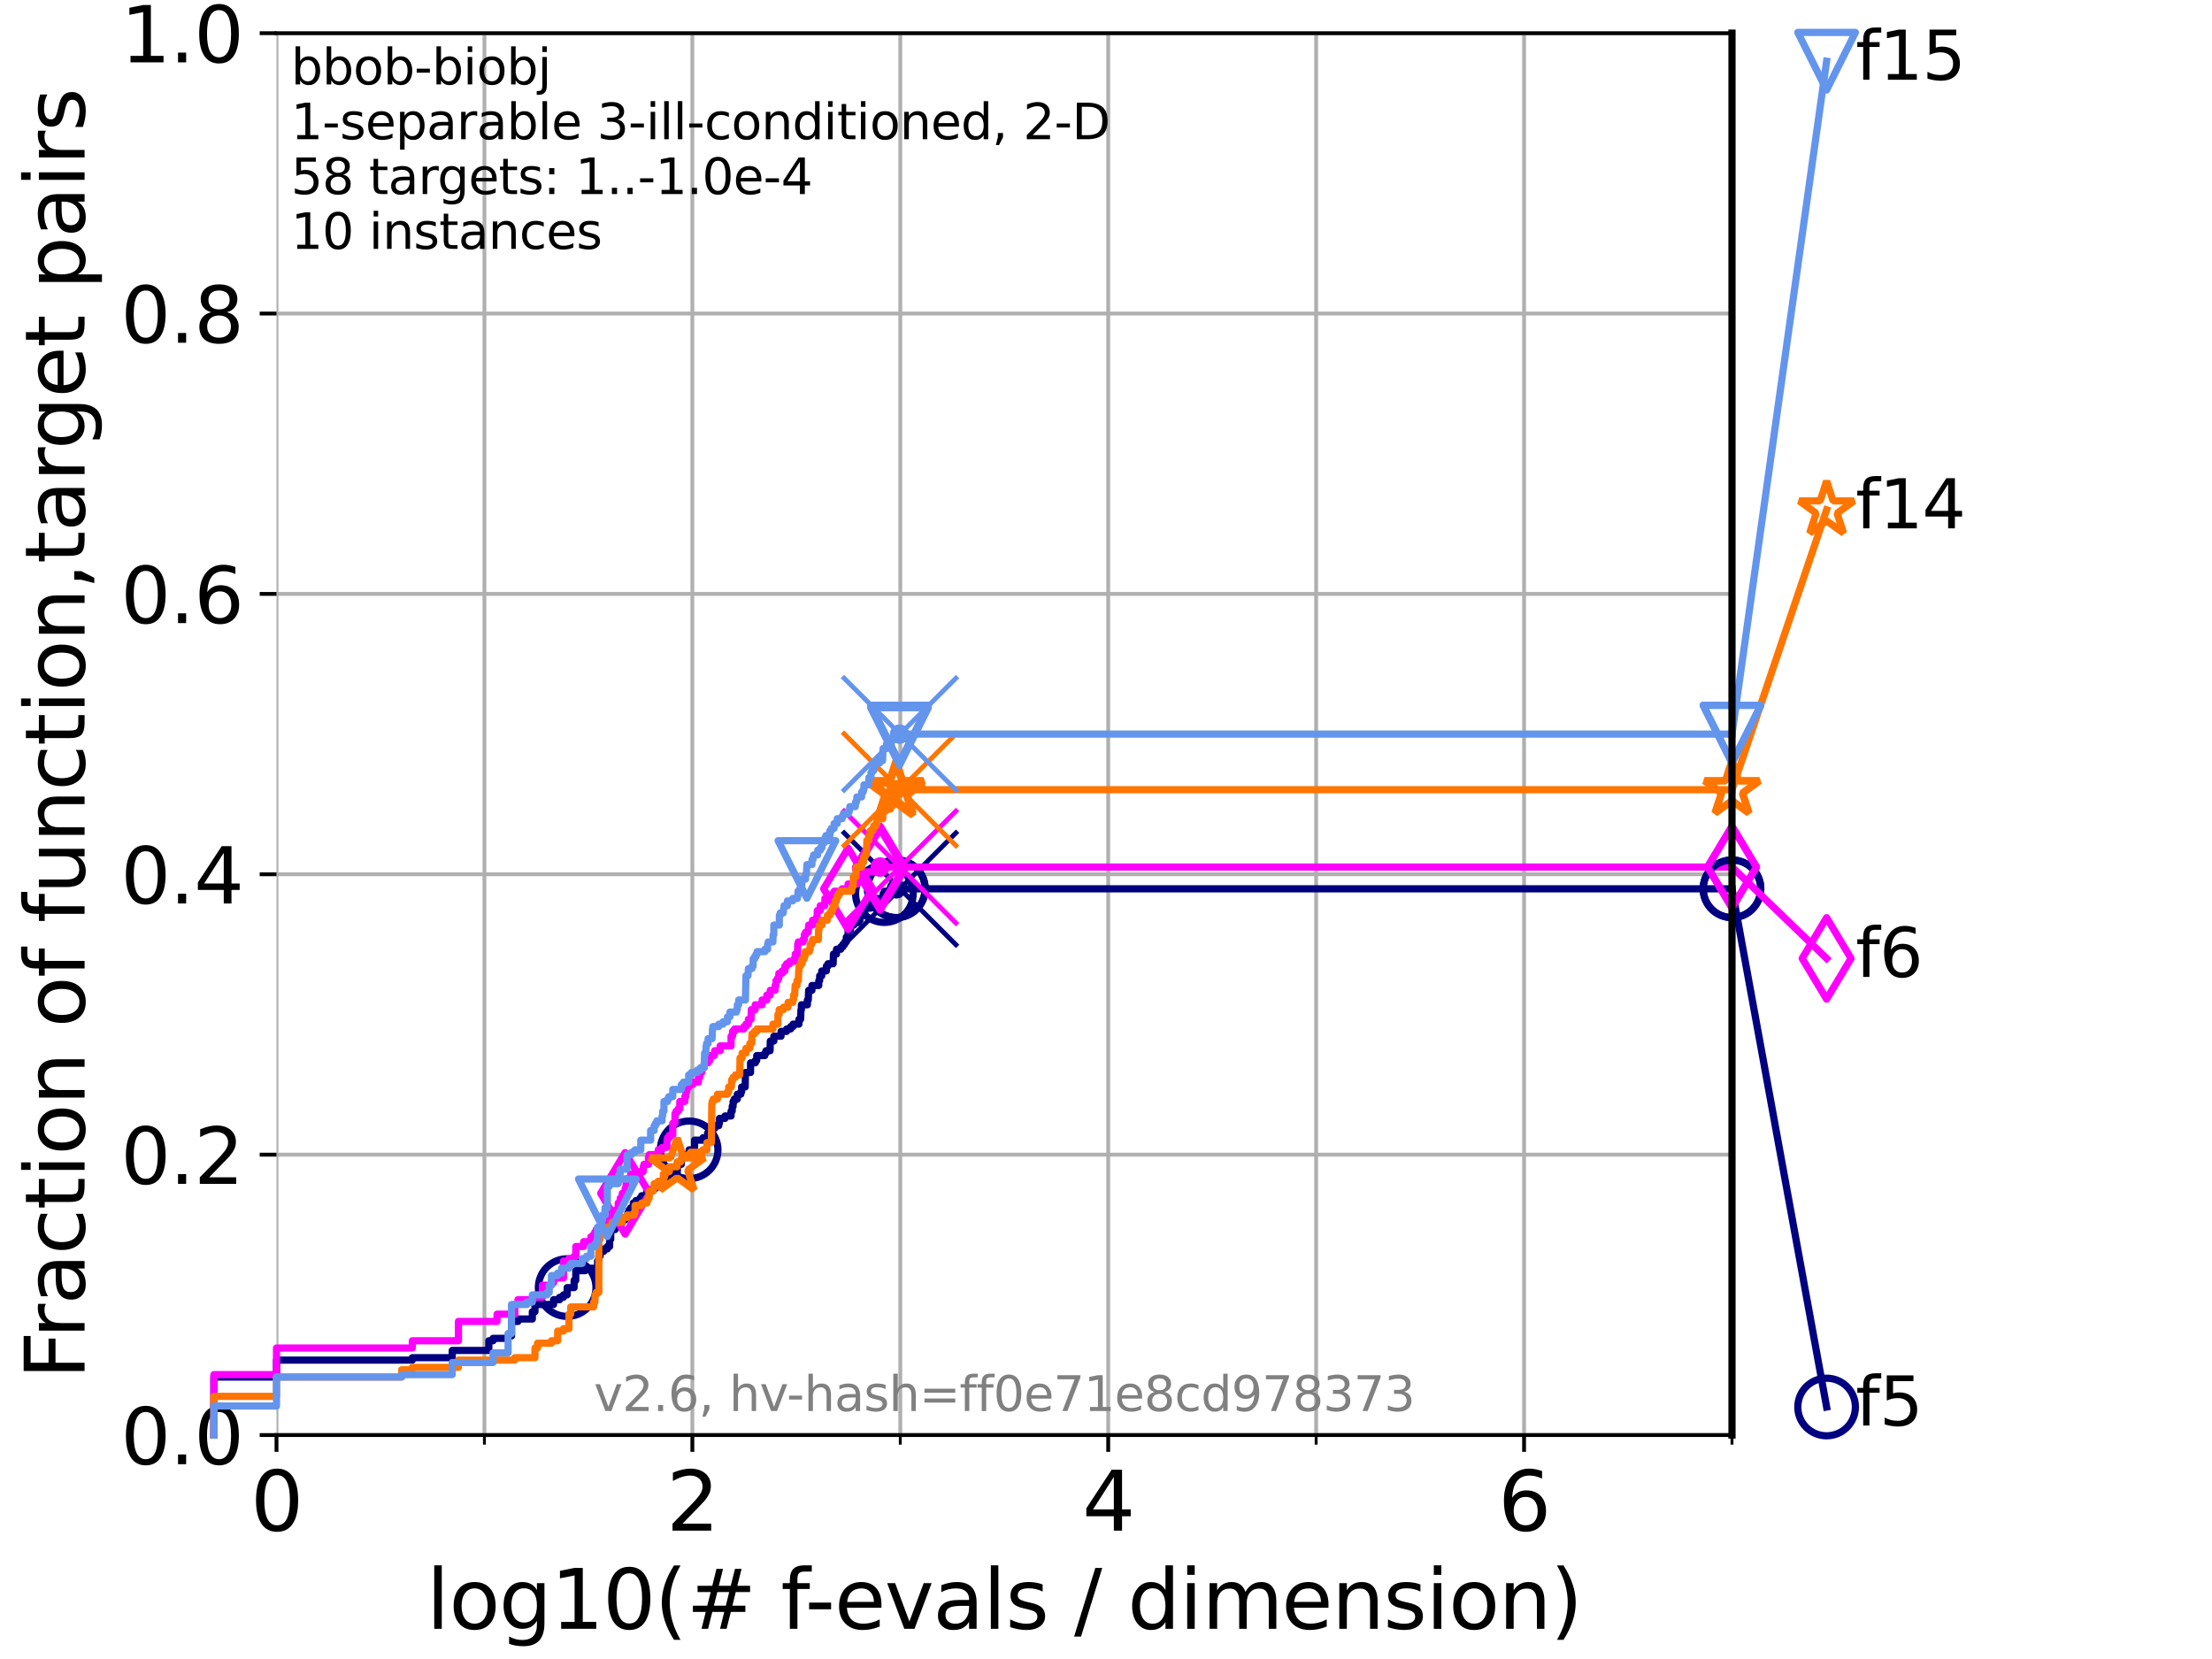 <?xml version="1.0" encoding="utf-8" standalone="no"?>
<!DOCTYPE svg PUBLIC "-//W3C//DTD SVG 1.1//EN"
  "http://www.w3.org/Graphics/SVG/1.1/DTD/svg11.dtd">
<svg xmlns:xlink="http://www.w3.org/1999/xlink" width="460.8pt" height="345.6pt" viewBox="0 0 460.8 345.6" xmlns="http://www.w3.org/2000/svg" version="1.1">
 <defs>
  <style type="text/css">*{stroke-linejoin: round; stroke-linecap: butt}</style>
 </defs>
 <g id="figure_1">
  <g id="patch_1">
   <path d="M 0 345.6 
L 460.8 345.6 
L 460.8 0 
L 0 0 
z
" style="fill: #ffffff"/>
  </g>
  <g id="axes_1">
   <g id="patch_2">
    <path d="M 57.6 298.944 
L 360.806 298.944 
L 360.806 6.912 
L 57.6 6.912 
z
" style="fill: #ffffff"/>
   </g>
   <g id="matplotlib.axis_1">
    <g id="xtick_1">
     <g id="line2d_1">
      <path d="M 57.6 298.944 
L 57.6 6.912 
" clip-path="url(#p033e3485ec)" style="fill: none; stroke: #b0b0b0; stroke-width: 0.8; stroke-linecap: square"/>
     </g>
     <g id="line2d_2">
      <defs>
       <path id="m8cc3cbbb04" d="M 0 0 
L 0 3.5 
" style="stroke: #000000; stroke-width: 0.8"/>
      </defs>
      <g>
       <use xlink:href="#m8cc3cbbb04" x="57.6" y="298.944" style="stroke: #000000; stroke-width: 0.8"/>
      </g>
     </g>
     <g id="text_1">
      <!-- 0 -->
      <g transform="translate(52.192 318.861) scale(0.17 -0.17)">
       <defs>
        <path id="DejaVuSans-30" d="M 2034 4250 
Q 1547 4250 1301 3770 
Q 1056 3291 1056 2328 
Q 1056 1369 1301 889 
Q 1547 409 2034 409 
Q 2525 409 2770 889 
Q 3016 1369 3016 2328 
Q 3016 3291 2770 3770 
Q 2525 4250 2034 4250 
z
M 2034 4750 
Q 2819 4750 3233 4129 
Q 3647 3509 3647 2328 
Q 3647 1150 3233 529 
Q 2819 -91 2034 -91 
Q 1250 -91 836 529 
Q 422 1150 422 2328 
Q 422 3509 836 4129 
Q 1250 4750 2034 4750 
z
" transform="scale(0.016)"/>
       </defs>
       <use xlink:href="#DejaVuSans-30"/>
      </g>
     </g>
    </g>
    <g id="xtick_2">
     <g id="line2d_3">
      <path d="M 144.23 298.944 
L 144.23 6.912 
" clip-path="url(#p033e3485ec)" style="fill: none; stroke: #b0b0b0; stroke-width: 0.8; stroke-linecap: square"/>
     </g>
     <g id="line2d_4">
      <g>
       <use xlink:href="#m8cc3cbbb04" x="144.23" y="298.944" style="stroke: #000000; stroke-width: 0.8"/>
      </g>
     </g>
     <g id="text_2">
      <!-- 2 -->
      <g transform="translate(138.822 318.861) scale(0.17 -0.17)">
       <defs>
        <path id="DejaVuSans-32" d="M 1228 531 
L 3431 531 
L 3431 0 
L 469 0 
L 469 531 
Q 828 903 1448 1529 
Q 2069 2156 2228 2338 
Q 2531 2678 2651 2914 
Q 2772 3150 2772 3378 
Q 2772 3750 2511 3984 
Q 2250 4219 1831 4219 
Q 1534 4219 1204 4116 
Q 875 4013 500 3803 
L 500 4441 
Q 881 4594 1212 4672 
Q 1544 4750 1819 4750 
Q 2544 4750 2975 4387 
Q 3406 4025 3406 3419 
Q 3406 3131 3298 2873 
Q 3191 2616 2906 2266 
Q 2828 2175 2409 1742 
Q 1991 1309 1228 531 
z
" transform="scale(0.016)"/>
       </defs>
       <use xlink:href="#DejaVuSans-32"/>
      </g>
     </g>
    </g>
    <g id="xtick_3">
     <g id="line2d_5">
      <path d="M 230.861 298.944 
L 230.861 6.912 
" clip-path="url(#p033e3485ec)" style="fill: none; stroke: #b0b0b0; stroke-width: 0.8; stroke-linecap: square"/>
     </g>
     <g id="line2d_6">
      <g>
       <use xlink:href="#m8cc3cbbb04" x="230.861" y="298.944" style="stroke: #000000; stroke-width: 0.8"/>
      </g>
     </g>
     <g id="text_3">
      <!-- 4 -->
      <g transform="translate(225.453 318.861) scale(0.17 -0.17)">
       <defs>
        <path id="DejaVuSans-34" d="M 2419 4116 
L 825 1625 
L 2419 1625 
L 2419 4116 
z
M 2253 4666 
L 3047 4666 
L 3047 1625 
L 3713 1625 
L 3713 1100 
L 3047 1100 
L 3047 0 
L 2419 0 
L 2419 1100 
L 313 1100 
L 313 1709 
L 2253 4666 
z
" transform="scale(0.016)"/>
       </defs>
       <use xlink:href="#DejaVuSans-34"/>
      </g>
     </g>
    </g>
    <g id="xtick_4">
     <g id="line2d_7">
      <path d="M 317.491 298.944 
L 317.491 6.912 
" clip-path="url(#p033e3485ec)" style="fill: none; stroke: #b0b0b0; stroke-width: 0.8; stroke-linecap: square"/>
     </g>
     <g id="line2d_8">
      <g>
       <use xlink:href="#m8cc3cbbb04" x="317.491" y="298.944" style="stroke: #000000; stroke-width: 0.8"/>
      </g>
     </g>
     <g id="text_4">
      <!-- 6 -->
      <g transform="translate(312.083 318.861) scale(0.17 -0.17)">
       <defs>
        <path id="DejaVuSans-36" d="M 2113 2584 
Q 1688 2584 1439 2293 
Q 1191 2003 1191 1497 
Q 1191 994 1439 701 
Q 1688 409 2113 409 
Q 2538 409 2786 701 
Q 3034 994 3034 1497 
Q 3034 2003 2786 2293 
Q 2538 2584 2113 2584 
z
M 3366 4563 
L 3366 3988 
Q 3128 4100 2886 4159 
Q 2644 4219 2406 4219 
Q 1781 4219 1451 3797 
Q 1122 3375 1075 2522 
Q 1259 2794 1537 2939 
Q 1816 3084 2150 3084 
Q 2853 3084 3261 2657 
Q 3669 2231 3669 1497 
Q 3669 778 3244 343 
Q 2819 -91 2113 -91 
Q 1303 -91 875 529 
Q 447 1150 447 2328 
Q 447 3434 972 4092 
Q 1497 4750 2381 4750 
Q 2619 4750 2861 4703 
Q 3103 4656 3366 4563 
z
" transform="scale(0.016)"/>
       </defs>
       <use xlink:href="#DejaVuSans-36"/>
      </g>
     </g>
    </g>
    <g id="xtick_5">
     <g id="line2d_9">
      <path d="M 100.915 298.944 
L 100.915 6.912 
" clip-path="url(#p033e3485ec)" style="fill: none; stroke: #b0b0b0; stroke-width: 0.8; stroke-linecap: square"/>
     </g>
     <g id="line2d_10">
      <defs>
       <path id="m1bd5083c4d" d="M 0 0 
L 0 2 
" style="stroke: #000000; stroke-width: 0.6"/>
      </defs>
      <g>
       <use xlink:href="#m1bd5083c4d" x="100.915" y="298.944" style="stroke: #000000; stroke-width: 0.6"/>
      </g>
     </g>
    </g>
    <g id="xtick_6">
     <g id="line2d_11">
      <path d="M 187.546 298.944 
L 187.546 6.912 
" clip-path="url(#p033e3485ec)" style="fill: none; stroke: #b0b0b0; stroke-width: 0.8; stroke-linecap: square"/>
     </g>
     <g id="line2d_12">
      <g>
       <use xlink:href="#m1bd5083c4d" x="187.546" y="298.944" style="stroke: #000000; stroke-width: 0.6"/>
      </g>
     </g>
    </g>
    <g id="xtick_7">
     <g id="line2d_13">
      <path d="M 274.176 298.944 
L 274.176 6.912 
" clip-path="url(#p033e3485ec)" style="fill: none; stroke: #b0b0b0; stroke-width: 0.8; stroke-linecap: square"/>
     </g>
     <g id="line2d_14">
      <g>
       <use xlink:href="#m1bd5083c4d" x="274.176" y="298.944" style="stroke: #000000; stroke-width: 0.6"/>
      </g>
     </g>
    </g>
    <g id="xtick_8">
     <g id="line2d_15">
      <path d="M 360.806 298.944 
L 360.806 6.912 
" clip-path="url(#p033e3485ec)" style="fill: none; stroke: #b0b0b0; stroke-width: 0.8; stroke-linecap: square"/>
     </g>
     <g id="line2d_16">
      <g>
       <use xlink:href="#m1bd5083c4d" x="360.806" y="298.944" style="stroke: #000000; stroke-width: 0.6"/>
      </g>
     </g>
    </g>
    <g id="text_5">
     <!-- log10(# f-evals / dimension) -->
     <g transform="translate(88.823 339.314) scale(0.17 -0.17)">
      <defs>
       <path id="DejaVuSans-6c" d="M 603 4863 
L 1178 4863 
L 1178 0 
L 603 0 
L 603 4863 
z
" transform="scale(0.016)"/>
       <path id="DejaVuSans-6f" d="M 1959 3097 
Q 1497 3097 1228 2736 
Q 959 2375 959 1747 
Q 959 1119 1226 758 
Q 1494 397 1959 397 
Q 2419 397 2687 759 
Q 2956 1122 2956 1747 
Q 2956 2369 2687 2733 
Q 2419 3097 1959 3097 
z
M 1959 3584 
Q 2709 3584 3137 3096 
Q 3566 2609 3566 1747 
Q 3566 888 3137 398 
Q 2709 -91 1959 -91 
Q 1206 -91 779 398 
Q 353 888 353 1747 
Q 353 2609 779 3096 
Q 1206 3584 1959 3584 
z
" transform="scale(0.016)"/>
       <path id="DejaVuSans-67" d="M 2906 1791 
Q 2906 2416 2648 2759 
Q 2391 3103 1925 3103 
Q 1463 3103 1205 2759 
Q 947 2416 947 1791 
Q 947 1169 1205 825 
Q 1463 481 1925 481 
Q 2391 481 2648 825 
Q 2906 1169 2906 1791 
z
M 3481 434 
Q 3481 -459 3084 -895 
Q 2688 -1331 1869 -1331 
Q 1566 -1331 1297 -1286 
Q 1028 -1241 775 -1147 
L 775 -588 
Q 1028 -725 1275 -790 
Q 1522 -856 1778 -856 
Q 2344 -856 2625 -561 
Q 2906 -266 2906 331 
L 2906 616 
Q 2728 306 2450 153 
Q 2172 0 1784 0 
Q 1141 0 747 490 
Q 353 981 353 1791 
Q 353 2603 747 3093 
Q 1141 3584 1784 3584 
Q 2172 3584 2450 3431 
Q 2728 3278 2906 2969 
L 2906 3500 
L 3481 3500 
L 3481 434 
z
" transform="scale(0.016)"/>
       <path id="DejaVuSans-31" d="M 794 531 
L 1825 531 
L 1825 4091 
L 703 3866 
L 703 4441 
L 1819 4666 
L 2450 4666 
L 2450 531 
L 3481 531 
L 3481 0 
L 794 0 
L 794 531 
z
" transform="scale(0.016)"/>
       <path id="DejaVuSans-28" d="M 1984 4856 
Q 1566 4138 1362 3434 
Q 1159 2731 1159 2009 
Q 1159 1288 1364 580 
Q 1569 -128 1984 -844 
L 1484 -844 
Q 1016 -109 783 600 
Q 550 1309 550 2009 
Q 550 2706 781 3412 
Q 1013 4119 1484 4856 
L 1984 4856 
z
" transform="scale(0.016)"/>
       <path id="DejaVuSans-23" d="M 3272 2816 
L 2363 2816 
L 2100 1772 
L 3016 1772 
L 3272 2816 
z
M 2803 4594 
L 2478 3297 
L 3391 3297 
L 3719 4594 
L 4219 4594 
L 3897 3297 
L 4872 3297 
L 4872 2816 
L 3775 2816 
L 3519 1772 
L 4513 1772 
L 4513 1294 
L 3397 1294 
L 3072 0 
L 2572 0 
L 2894 1294 
L 1978 1294 
L 1656 0 
L 1153 0 
L 1478 1294 
L 494 1294 
L 494 1772 
L 1594 1772 
L 1856 2816 
L 850 2816 
L 850 3297 
L 1978 3297 
L 2297 4594 
L 2803 4594 
z
" transform="scale(0.016)"/>
       <path id="DejaVuSans-20" transform="scale(0.016)"/>
       <path id="DejaVuSans-66" d="M 2375 4863 
L 2375 4384 
L 1825 4384 
Q 1516 4384 1395 4259 
Q 1275 4134 1275 3809 
L 1275 3500 
L 2222 3500 
L 2222 3053 
L 1275 3053 
L 1275 0 
L 697 0 
L 697 3053 
L 147 3053 
L 147 3500 
L 697 3500 
L 697 3744 
Q 697 4328 969 4595 
Q 1241 4863 1831 4863 
L 2375 4863 
z
" transform="scale(0.016)"/>
       <path id="DejaVuSans-2d" d="M 313 2009 
L 1997 2009 
L 1997 1497 
L 313 1497 
L 313 2009 
z
" transform="scale(0.016)"/>
       <path id="DejaVuSans-65" d="M 3597 1894 
L 3597 1613 
L 953 1613 
Q 991 1019 1311 708 
Q 1631 397 2203 397 
Q 2534 397 2845 478 
Q 3156 559 3463 722 
L 3463 178 
Q 3153 47 2828 -22 
Q 2503 -91 2169 -91 
Q 1331 -91 842 396 
Q 353 884 353 1716 
Q 353 2575 817 3079 
Q 1281 3584 2069 3584 
Q 2775 3584 3186 3129 
Q 3597 2675 3597 1894 
z
M 3022 2063 
Q 3016 2534 2758 2815 
Q 2500 3097 2075 3097 
Q 1594 3097 1305 2825 
Q 1016 2553 972 2059 
L 3022 2063 
z
" transform="scale(0.016)"/>
       <path id="DejaVuSans-76" d="M 191 3500 
L 800 3500 
L 1894 563 
L 2988 3500 
L 3597 3500 
L 2284 0 
L 1503 0 
L 191 3500 
z
" transform="scale(0.016)"/>
       <path id="DejaVuSans-61" d="M 2194 1759 
Q 1497 1759 1228 1600 
Q 959 1441 959 1056 
Q 959 750 1161 570 
Q 1363 391 1709 391 
Q 2188 391 2477 730 
Q 2766 1069 2766 1631 
L 2766 1759 
L 2194 1759 
z
M 3341 1997 
L 3341 0 
L 2766 0 
L 2766 531 
Q 2569 213 2275 61 
Q 1981 -91 1556 -91 
Q 1019 -91 701 211 
Q 384 513 384 1019 
Q 384 1609 779 1909 
Q 1175 2209 1959 2209 
L 2766 2209 
L 2766 2266 
Q 2766 2663 2505 2880 
Q 2244 3097 1772 3097 
Q 1472 3097 1187 3025 
Q 903 2953 641 2809 
L 641 3341 
Q 956 3463 1253 3523 
Q 1550 3584 1831 3584 
Q 2591 3584 2966 3190 
Q 3341 2797 3341 1997 
z
" transform="scale(0.016)"/>
       <path id="DejaVuSans-73" d="M 2834 3397 
L 2834 2853 
Q 2591 2978 2328 3040 
Q 2066 3103 1784 3103 
Q 1356 3103 1142 2972 
Q 928 2841 928 2578 
Q 928 2378 1081 2264 
Q 1234 2150 1697 2047 
L 1894 2003 
Q 2506 1872 2764 1633 
Q 3022 1394 3022 966 
Q 3022 478 2636 193 
Q 2250 -91 1575 -91 
Q 1294 -91 989 -36 
Q 684 19 347 128 
L 347 722 
Q 666 556 975 473 
Q 1284 391 1588 391 
Q 1994 391 2212 530 
Q 2431 669 2431 922 
Q 2431 1156 2273 1281 
Q 2116 1406 1581 1522 
L 1381 1569 
Q 847 1681 609 1914 
Q 372 2147 372 2553 
Q 372 3047 722 3315 
Q 1072 3584 1716 3584 
Q 2034 3584 2315 3537 
Q 2597 3491 2834 3397 
z
" transform="scale(0.016)"/>
       <path id="DejaVuSans-2f" d="M 1625 4666 
L 2156 4666 
L 531 -594 
L 0 -594 
L 1625 4666 
z
" transform="scale(0.016)"/>
       <path id="DejaVuSans-64" d="M 2906 2969 
L 2906 4863 
L 3481 4863 
L 3481 0 
L 2906 0 
L 2906 525 
Q 2725 213 2448 61 
Q 2172 -91 1784 -91 
Q 1150 -91 751 415 
Q 353 922 353 1747 
Q 353 2572 751 3078 
Q 1150 3584 1784 3584 
Q 2172 3584 2448 3432 
Q 2725 3281 2906 2969 
z
M 947 1747 
Q 947 1113 1208 752 
Q 1469 391 1925 391 
Q 2381 391 2643 752 
Q 2906 1113 2906 1747 
Q 2906 2381 2643 2742 
Q 2381 3103 1925 3103 
Q 1469 3103 1208 2742 
Q 947 2381 947 1747 
z
" transform="scale(0.016)"/>
       <path id="DejaVuSans-69" d="M 603 3500 
L 1178 3500 
L 1178 0 
L 603 0 
L 603 3500 
z
M 603 4863 
L 1178 4863 
L 1178 4134 
L 603 4134 
L 603 4863 
z
" transform="scale(0.016)"/>
       <path id="DejaVuSans-6d" d="M 3328 2828 
Q 3544 3216 3844 3400 
Q 4144 3584 4550 3584 
Q 5097 3584 5394 3201 
Q 5691 2819 5691 2113 
L 5691 0 
L 5113 0 
L 5113 2094 
Q 5113 2597 4934 2840 
Q 4756 3084 4391 3084 
Q 3944 3084 3684 2787 
Q 3425 2491 3425 1978 
L 3425 0 
L 2847 0 
L 2847 2094 
Q 2847 2600 2669 2842 
Q 2491 3084 2119 3084 
Q 1678 3084 1418 2786 
Q 1159 2488 1159 1978 
L 1159 0 
L 581 0 
L 581 3500 
L 1159 3500 
L 1159 2956 
Q 1356 3278 1631 3431 
Q 1906 3584 2284 3584 
Q 2666 3584 2933 3390 
Q 3200 3197 3328 2828 
z
" transform="scale(0.016)"/>
       <path id="DejaVuSans-6e" d="M 3513 2113 
L 3513 0 
L 2938 0 
L 2938 2094 
Q 2938 2591 2744 2837 
Q 2550 3084 2163 3084 
Q 1697 3084 1428 2787 
Q 1159 2491 1159 1978 
L 1159 0 
L 581 0 
L 581 3500 
L 1159 3500 
L 1159 2956 
Q 1366 3272 1645 3428 
Q 1925 3584 2291 3584 
Q 2894 3584 3203 3211 
Q 3513 2838 3513 2113 
z
" transform="scale(0.016)"/>
       <path id="DejaVuSans-29" d="M 513 4856 
L 1013 4856 
Q 1481 4119 1714 3412 
Q 1947 2706 1947 2009 
Q 1947 1309 1714 600 
Q 1481 -109 1013 -844 
L 513 -844 
Q 928 -128 1133 580 
Q 1338 1288 1338 2009 
Q 1338 2731 1133 3434 
Q 928 4138 513 4856 
z
" transform="scale(0.016)"/>
      </defs>
      <use xlink:href="#DejaVuSans-6c"/>
      <use xlink:href="#DejaVuSans-6f" x="27.783"/>
      <use xlink:href="#DejaVuSans-67" x="88.965"/>
      <use xlink:href="#DejaVuSans-31" x="152.441"/>
      <use xlink:href="#DejaVuSans-30" x="216.064"/>
      <use xlink:href="#DejaVuSans-28" x="279.688"/>
      <use xlink:href="#DejaVuSans-23" x="318.701"/>
      <use xlink:href="#DejaVuSans-20" x="402.49"/>
      <use xlink:href="#DejaVuSans-66" x="434.277"/>
      <use xlink:href="#DejaVuSans-2d" x="463.982"/>
      <use xlink:href="#DejaVuSans-65" x="500.066"/>
      <use xlink:href="#DejaVuSans-76" x="561.59"/>
      <use xlink:href="#DejaVuSans-61" x="620.77"/>
      <use xlink:href="#DejaVuSans-6c" x="682.049"/>
      <use xlink:href="#DejaVuSans-73" x="709.832"/>
      <use xlink:href="#DejaVuSans-20" x="761.932"/>
      <use xlink:href="#DejaVuSans-2f" x="793.719"/>
      <use xlink:href="#DejaVuSans-20" x="827.41"/>
      <use xlink:href="#DejaVuSans-64" x="859.197"/>
      <use xlink:href="#DejaVuSans-69" x="922.674"/>
      <use xlink:href="#DejaVuSans-6d" x="950.457"/>
      <use xlink:href="#DejaVuSans-65" x="1047.869"/>
      <use xlink:href="#DejaVuSans-6e" x="1109.393"/>
      <use xlink:href="#DejaVuSans-73" x="1172.771"/>
      <use xlink:href="#DejaVuSans-69" x="1224.871"/>
      <use xlink:href="#DejaVuSans-6f" x="1252.654"/>
      <use xlink:href="#DejaVuSans-6e" x="1313.836"/>
      <use xlink:href="#DejaVuSans-29" x="1377.215"/>
     </g>
    </g>
   </g>
   <g id="matplotlib.axis_2">
    <g id="ytick_1">
     <g id="line2d_17">
      <path d="M 57.6 298.944 
L 360.806 298.944 
" clip-path="url(#p033e3485ec)" style="fill: none; stroke: #b0b0b0; stroke-width: 0.8; stroke-linecap: square"/>
     </g>
     <g id="line2d_18">
      <defs>
       <path id="m119e03278f" d="M 0 0 
L -3.5 0 
" style="stroke: #000000; stroke-width: 0.8"/>
      </defs>
      <g>
       <use xlink:href="#m119e03278f" x="57.6" y="298.944" style="stroke: #000000; stroke-width: 0.8"/>
      </g>
     </g>
     <g id="text_6">
      <!-- 0.0 -->
      <g transform="translate(25.155 305.023) scale(0.16 -0.16)">
       <defs>
        <path id="DejaVuSans-2e" d="M 684 794 
L 1344 794 
L 1344 0 
L 684 0 
L 684 794 
z
" transform="scale(0.016)"/>
       </defs>
       <use xlink:href="#DejaVuSans-30"/>
       <use xlink:href="#DejaVuSans-2e" x="63.623"/>
       <use xlink:href="#DejaVuSans-30" x="95.41"/>
      </g>
     </g>
    </g>
    <g id="ytick_2">
     <g id="line2d_19">
      <path d="M 57.6 240.538 
L 360.806 240.538 
" clip-path="url(#p033e3485ec)" style="fill: none; stroke: #b0b0b0; stroke-width: 0.8; stroke-linecap: square"/>
     </g>
     <g id="line2d_20">
      <g>
       <use xlink:href="#m119e03278f" x="57.6" y="240.538" style="stroke: #000000; stroke-width: 0.8"/>
      </g>
     </g>
     <g id="text_7">
      <!-- 0.2 -->
      <g transform="translate(25.155 246.616) scale(0.16 -0.16)">
       <use xlink:href="#DejaVuSans-30"/>
       <use xlink:href="#DejaVuSans-2e" x="63.623"/>
       <use xlink:href="#DejaVuSans-32" x="95.41"/>
      </g>
     </g>
    </g>
    <g id="ytick_3">
     <g id="line2d_21">
      <path d="M 57.6 182.131 
L 360.806 182.131 
" clip-path="url(#p033e3485ec)" style="fill: none; stroke: #b0b0b0; stroke-width: 0.8; stroke-linecap: square"/>
     </g>
     <g id="line2d_22">
      <g>
       <use xlink:href="#m119e03278f" x="57.6" y="182.131" style="stroke: #000000; stroke-width: 0.8"/>
      </g>
     </g>
     <g id="text_8">
      <!-- 0.4 -->
      <g transform="translate(25.155 188.21) scale(0.16 -0.16)">
       <use xlink:href="#DejaVuSans-30"/>
       <use xlink:href="#DejaVuSans-2e" x="63.623"/>
       <use xlink:href="#DejaVuSans-34" x="95.41"/>
      </g>
     </g>
    </g>
    <g id="ytick_4">
     <g id="line2d_23">
      <path d="M 57.6 123.725 
L 360.806 123.725 
" clip-path="url(#p033e3485ec)" style="fill: none; stroke: #b0b0b0; stroke-width: 0.8; stroke-linecap: square"/>
     </g>
     <g id="line2d_24">
      <g>
       <use xlink:href="#m119e03278f" x="57.6" y="123.725" style="stroke: #000000; stroke-width: 0.8"/>
      </g>
     </g>
     <g id="text_9">
      <!-- 0.6 -->
      <g transform="translate(25.155 129.804) scale(0.16 -0.16)">
       <use xlink:href="#DejaVuSans-30"/>
       <use xlink:href="#DejaVuSans-2e" x="63.623"/>
       <use xlink:href="#DejaVuSans-36" x="95.41"/>
      </g>
     </g>
    </g>
    <g id="ytick_5">
     <g id="line2d_25">
      <path d="M 57.6 65.318 
L 360.806 65.318 
" clip-path="url(#p033e3485ec)" style="fill: none; stroke: #b0b0b0; stroke-width: 0.8; stroke-linecap: square"/>
     </g>
     <g id="line2d_26">
      <g>
       <use xlink:href="#m119e03278f" x="57.6" y="65.318" style="stroke: #000000; stroke-width: 0.8"/>
      </g>
     </g>
     <g id="text_10">
      <!-- 0.8 -->
      <g transform="translate(25.155 71.397) scale(0.16 -0.16)">
       <defs>
        <path id="DejaVuSans-38" d="M 2034 2216 
Q 1584 2216 1326 1975 
Q 1069 1734 1069 1313 
Q 1069 891 1326 650 
Q 1584 409 2034 409 
Q 2484 409 2743 651 
Q 3003 894 3003 1313 
Q 3003 1734 2745 1975 
Q 2488 2216 2034 2216 
z
M 1403 2484 
Q 997 2584 770 2862 
Q 544 3141 544 3541 
Q 544 4100 942 4425 
Q 1341 4750 2034 4750 
Q 2731 4750 3128 4425 
Q 3525 4100 3525 3541 
Q 3525 3141 3298 2862 
Q 3072 2584 2669 2484 
Q 3125 2378 3379 2068 
Q 3634 1759 3634 1313 
Q 3634 634 3220 271 
Q 2806 -91 2034 -91 
Q 1263 -91 848 271 
Q 434 634 434 1313 
Q 434 1759 690 2068 
Q 947 2378 1403 2484 
z
M 1172 3481 
Q 1172 3119 1398 2916 
Q 1625 2713 2034 2713 
Q 2441 2713 2670 2916 
Q 2900 3119 2900 3481 
Q 2900 3844 2670 4047 
Q 2441 4250 2034 4250 
Q 1625 4250 1398 4047 
Q 1172 3844 1172 3481 
z
" transform="scale(0.016)"/>
       </defs>
       <use xlink:href="#DejaVuSans-30"/>
       <use xlink:href="#DejaVuSans-2e" x="63.623"/>
       <use xlink:href="#DejaVuSans-38" x="95.41"/>
      </g>
     </g>
    </g>
    <g id="ytick_6">
     <g id="line2d_27">
      <path d="M 57.6 6.912 
L 360.806 6.912 
" clip-path="url(#p033e3485ec)" style="fill: none; stroke: #b0b0b0; stroke-width: 0.8; stroke-linecap: square"/>
     </g>
     <g id="line2d_28">
      <g>
       <use xlink:href="#m119e03278f" x="57.6" y="6.912" style="stroke: #000000; stroke-width: 0.8"/>
      </g>
     </g>
     <g id="text_11">
      <!-- 1.0 -->
      <g transform="translate(25.155 12.991) scale(0.16 -0.16)">
       <use xlink:href="#DejaVuSans-31"/>
       <use xlink:href="#DejaVuSans-2e" x="63.623"/>
       <use xlink:href="#DejaVuSans-30" x="95.41"/>
      </g>
     </g>
    </g>
    <g id="text_12">
     <!-- Fraction of function,target pairs -->
     <g transform="translate(17.62 287.313) rotate(-90) scale(0.17 -0.17)">
      <defs>
       <path id="DejaVuSans-46" d="M 628 4666 
L 3309 4666 
L 3309 4134 
L 1259 4134 
L 1259 2759 
L 3109 2759 
L 3109 2228 
L 1259 2228 
L 1259 0 
L 628 0 
L 628 4666 
z
" transform="scale(0.016)"/>
       <path id="DejaVuSans-72" d="M 2631 2963 
Q 2534 3019 2420 3045 
Q 2306 3072 2169 3072 
Q 1681 3072 1420 2755 
Q 1159 2438 1159 1844 
L 1159 0 
L 581 0 
L 581 3500 
L 1159 3500 
L 1159 2956 
Q 1341 3275 1631 3429 
Q 1922 3584 2338 3584 
Q 2397 3584 2469 3576 
Q 2541 3569 2628 3553 
L 2631 2963 
z
" transform="scale(0.016)"/>
       <path id="DejaVuSans-63" d="M 3122 3366 
L 3122 2828 
Q 2878 2963 2633 3030 
Q 2388 3097 2138 3097 
Q 1578 3097 1268 2742 
Q 959 2388 959 1747 
Q 959 1106 1268 751 
Q 1578 397 2138 397 
Q 2388 397 2633 464 
Q 2878 531 3122 666 
L 3122 134 
Q 2881 22 2623 -34 
Q 2366 -91 2075 -91 
Q 1284 -91 818 406 
Q 353 903 353 1747 
Q 353 2603 823 3093 
Q 1294 3584 2113 3584 
Q 2378 3584 2631 3529 
Q 2884 3475 3122 3366 
z
" transform="scale(0.016)"/>
       <path id="DejaVuSans-74" d="M 1172 4494 
L 1172 3500 
L 2356 3500 
L 2356 3053 
L 1172 3053 
L 1172 1153 
Q 1172 725 1289 603 
Q 1406 481 1766 481 
L 2356 481 
L 2356 0 
L 1766 0 
Q 1100 0 847 248 
Q 594 497 594 1153 
L 594 3053 
L 172 3053 
L 172 3500 
L 594 3500 
L 594 4494 
L 1172 4494 
z
" transform="scale(0.016)"/>
       <path id="DejaVuSans-75" d="M 544 1381 
L 544 3500 
L 1119 3500 
L 1119 1403 
Q 1119 906 1312 657 
Q 1506 409 1894 409 
Q 2359 409 2629 706 
Q 2900 1003 2900 1516 
L 2900 3500 
L 3475 3500 
L 3475 0 
L 2900 0 
L 2900 538 
Q 2691 219 2414 64 
Q 2138 -91 1772 -91 
Q 1169 -91 856 284 
Q 544 659 544 1381 
z
M 1991 3584 
L 1991 3584 
z
" transform="scale(0.016)"/>
       <path id="DejaVuSans-2c" d="M 750 794 
L 1409 794 
L 1409 256 
L 897 -744 
L 494 -744 
L 750 256 
L 750 794 
z
" transform="scale(0.016)"/>
       <path id="DejaVuSans-70" d="M 1159 525 
L 1159 -1331 
L 581 -1331 
L 581 3500 
L 1159 3500 
L 1159 2969 
Q 1341 3281 1617 3432 
Q 1894 3584 2278 3584 
Q 2916 3584 3314 3078 
Q 3713 2572 3713 1747 
Q 3713 922 3314 415 
Q 2916 -91 2278 -91 
Q 1894 -91 1617 61 
Q 1341 213 1159 525 
z
M 3116 1747 
Q 3116 2381 2855 2742 
Q 2594 3103 2138 3103 
Q 1681 3103 1420 2742 
Q 1159 2381 1159 1747 
Q 1159 1113 1420 752 
Q 1681 391 2138 391 
Q 2594 391 2855 752 
Q 3116 1113 3116 1747 
z
" transform="scale(0.016)"/>
      </defs>
      <use xlink:href="#DejaVuSans-46"/>
      <use xlink:href="#DejaVuSans-72" x="50.27"/>
      <use xlink:href="#DejaVuSans-61" x="91.383"/>
      <use xlink:href="#DejaVuSans-63" x="152.662"/>
      <use xlink:href="#DejaVuSans-74" x="207.643"/>
      <use xlink:href="#DejaVuSans-69" x="246.852"/>
      <use xlink:href="#DejaVuSans-6f" x="274.635"/>
      <use xlink:href="#DejaVuSans-6e" x="335.816"/>
      <use xlink:href="#DejaVuSans-20" x="399.195"/>
      <use xlink:href="#DejaVuSans-6f" x="430.982"/>
      <use xlink:href="#DejaVuSans-66" x="492.164"/>
      <use xlink:href="#DejaVuSans-20" x="527.369"/>
      <use xlink:href="#DejaVuSans-66" x="559.156"/>
      <use xlink:href="#DejaVuSans-75" x="594.361"/>
      <use xlink:href="#DejaVuSans-6e" x="657.74"/>
      <use xlink:href="#DejaVuSans-63" x="721.119"/>
      <use xlink:href="#DejaVuSans-74" x="776.1"/>
      <use xlink:href="#DejaVuSans-69" x="815.309"/>
      <use xlink:href="#DejaVuSans-6f" x="843.092"/>
      <use xlink:href="#DejaVuSans-6e" x="904.273"/>
      <use xlink:href="#DejaVuSans-2c" x="967.652"/>
      <use xlink:href="#DejaVuSans-74" x="999.439"/>
      <use xlink:href="#DejaVuSans-61" x="1038.648"/>
      <use xlink:href="#DejaVuSans-72" x="1099.928"/>
      <use xlink:href="#DejaVuSans-67" x="1139.291"/>
      <use xlink:href="#DejaVuSans-65" x="1202.768"/>
      <use xlink:href="#DejaVuSans-74" x="1264.291"/>
      <use xlink:href="#DejaVuSans-20" x="1303.5"/>
      <use xlink:href="#DejaVuSans-70" x="1335.287"/>
      <use xlink:href="#DejaVuSans-61" x="1398.764"/>
      <use xlink:href="#DejaVuSans-69" x="1460.043"/>
      <use xlink:href="#DejaVuSans-72" x="1487.826"/>
      <use xlink:href="#DejaVuSans-73" x="1528.939"/>
     </g>
    </g>
   </g>
   <g id="line2d_29">
    <defs>
     <path id="mc80b3801a2" d="M 0 1.5 
C 0.398 1.5 0.779 1.342 1.061 1.061 
C 1.342 0.779 1.5 0.398 1.5 0 
C 1.5 -0.398 1.342 -0.779 1.061 -1.061 
C 0.779 -1.342 0.398 -1.5 0 -1.5 
C -0.398 -1.5 -0.779 -1.342 -1.061 -1.061 
C -1.342 -0.779 -1.5 -0.398 -1.5 0 
C -1.5 0.398 -1.342 0.779 -1.061 1.061 
C -0.779 1.342 -0.398 1.5 0 1.5 
z
" style="stroke: #000080"/>
    </defs>
    <g>
     <use xlink:href="#mc80b3801a2" x="186.729" y="185.152" style="fill: #000080; stroke: #000080"/>
     <use xlink:href="#mc80b3801a2" x="186.729" y="185.152" style="fill: #000080; stroke: #000080"/>
    </g>
   </g>
   <g id="line2d_30">
    <path d="M 44.561 298.944 
L 44.561 286.86 
L 57.6 286.86 
L 57.6 283.335 
L 85.894 283.335 
L 85.894 282.832 
L 94.206 282.832 
L 94.206 281.321 
L 101.833 281.321 
L 101.833 279.307 
L 102.708 279.307 
L 102.708 278.804 
L 105.851 278.804 
L 105.851 278.3 
L 106.561 278.3 
L 106.561 275.279 
L 107.905 275.279 
L 107.905 274.776 
L 110.897 274.776 
L 110.897 273.265 
L 111.442 273.265 
L 111.442 271.755 
L 115.315 271.755 
L 115.315 270.748 
L 116.584 270.748 
L 116.584 270.244 
L 117.384 270.244 
L 117.384 269.741 
L 118.152 269.741 
L 118.152 268.23 
L 119.6 268.23 
L 119.6 266.72 
L 119.945 266.72 
L 119.945 264.706 
L 121.893 264.706 
L 121.893 264.202 
L 124.482 264.202 
L 124.482 262.692 
L 124.748 262.692 
L 124.748 261.685 
L 125.012 261.685 
L 125.012 260.678 
L 125.779 260.678 
L 125.779 260.174 
L 126.517 260.174 
L 126.517 259.671 
L 126.994 259.671 
L 126.994 258.16 
L 127.227 258.16 
L 127.227 256.146 
L 128.134 256.146 
L 128.134 255.643 
L 128.354 255.643 
L 128.354 255.139 
L 129.417 255.139 
L 129.417 254.636 
L 129.623 254.636 
L 129.623 254.132 
L 130.226 254.132 
L 130.226 253.629 
L 130.618 253.629 
L 130.618 253.125 
L 130.811 253.125 
L 130.811 252.622 
L 131.002 252.622 
L 131.002 252.118 
L 131.378 252.118 
L 131.378 251.615 
L 131.929 251.615 
L 131.929 250.608 
L 132.464 250.608 
L 132.464 250.104 
L 133.323 250.104 
L 133.323 249.601 
L 133.656 249.601 
L 133.656 249.097 
L 134.621 249.097 
L 134.621 248.594 
L 134.777 248.594 
L 134.777 248.09 
L 135.981 248.09 
L 135.981 247.587 
L 136.556 247.587 
L 136.556 247.083 
L 137.521 247.083 
L 137.521 246.58 
L 139.191 246.58 
L 139.191 246.076 
L 139.556 246.076 
L 139.556 244.566 
L 141.062 244.566 
L 141.173 242.552 
L 141.932 242.552 
L 141.932 241.545 
L 142.144 241.545 
L 142.144 241.041 
L 142.353 241.041 
L 142.353 240.538 
L 143.56 240.538 
L 143.56 239.531 
L 144.695 239.531 
L 144.695 237.517 
L 146.446 237.517 
L 146.446 237.013 
L 147.424 237.013 
L 147.424 236.006 
L 147.894 236.006 
L 147.894 234.999 
L 148.948 234.999 
L 148.948 234.496 
L 149.736 234.496 
L 149.736 233.992 
L 149.876 233.992 
L 149.876 232.985 
L 151.024 232.985 
L 151.024 232.482 
L 152.292 232.482 
L 152.292 231.475 
L 152.535 231.475 
L 152.535 230.468 
L 152.716 230.468 
L 152.716 229.461 
L 152.954 229.461 
L 152.954 228.957 
L 153.594 228.957 
L 153.594 227.95 
L 154.323 227.95 
L 154.323 227.447 
L 154.487 227.447 
L 154.487 226.44 
L 155.235 226.44 
L 155.288 223.418 
L 156.354 223.418 
L 156.354 221.404 
L 157.363 221.404 
L 157.363 220.901 
L 157.642 220.901 
L 157.642 219.894 
L 159.317 219.894 
L 159.317 219.39 
L 159.569 219.39 
L 159.569 218.887 
L 160.423 218.887 
L 160.463 216.873 
L 161.202 216.873 
L 161.202 215.866 
L 162.705 215.866 
L 162.705 214.859 
L 163.866 214.859 
L 163.866 214.355 
L 164.708 214.355 
L 164.708 213.852 
L 165.208 213.852 
L 165.208 213.348 
L 166.432 213.348 
L 166.432 212.341 
L 166.775 212.341 
L 166.86 210.327 
L 166.945 210.327 
L 166.945 209.32 
L 168.196 209.32 
L 168.196 208.313 
L 168.379 208.313 
L 168.457 206.299 
L 169.145 206.299 
L 169.145 205.292 
L 170.566 205.292 
L 170.566 204.285 
L 170.75 204.285 
L 170.75 203.278 
L 171.182 203.278 
L 171.182 202.271 
L 172.144 202.271 
L 172.144 201.264 
L 172.483 201.264 
L 172.483 200.761 
L 173.561 200.761 
L 173.621 198.747 
L 174.26 198.747 
L 174.26 197.74 
L 175.154 197.74 
L 175.154 197.236 
L 175.585 197.236 
L 175.585 196.733 
L 175.954 196.733 
L 175.954 196.229 
L 176.299 196.229 
L 176.299 195.222 
L 176.672 195.222 
L 176.672 193.712 
L 177.185 193.712 
L 177.185 192.705 
L 177.889 192.705 
L 177.889 192.201 
L 178.824 192.201 
L 178.824 191.698 
L 179.15 191.698 
L 179.15 190.691 
L 179.97 190.691 
L 179.97 190.187 
L 180.138 190.187 
L 180.138 189.18 
L 181.379 189.18 
L 181.379 188.677 
L 181.932 188.677 
L 181.932 188.173 
L 182.146 188.173 
L 182.146 187.67 
L 182.333 187.67 
L 182.333 187.166 
L 183.984 187.166 
L 183.984 186.159 
L 184.232 186.159 
L 184.232 185.656 
L 186.729 185.656 
L 186.729 185.152 
L 360.806 185.152 
L 360.806 185.152 
" style="fill: none; stroke: #000080; stroke-width: 1.5; stroke-linecap: square"/>
   </g>
   <g id="line2d_31">
    <defs>
     <path id="m6794196281" d="M 0 6 
C 1.591 6 3.117 5.368 4.243 4.243 
C 5.368 3.117 6 1.591 6 0 
C 6 -1.591 5.368 -3.117 4.243 -4.243 
C 3.117 -5.368 1.591 -6 0 -6 
C -1.591 -6 -3.117 -5.368 -4.243 -4.243 
C -5.368 -3.117 -6 -1.591 -6 0 
C -6 1.591 -5.368 3.117 -4.243 4.243 
C -3.117 5.368 -1.591 6 0 6 
z
" style="stroke: #000080; stroke-width: 1.5"/>
    </defs>
    <g>
     <use xlink:href="#m6794196281" x="118.152" y="268.23" style="fill-opacity: 0; stroke: #000080; stroke-width: 1.5"/>
     <use xlink:href="#m6794196281" x="143.56" y="239.531" style="fill-opacity: 0; stroke: #000080; stroke-width: 1.5"/>
     <use xlink:href="#m6794196281" x="184.232" y="186.159" style="fill-opacity: 0; stroke: #000080; stroke-width: 1.5"/>
     <use xlink:href="#m6794196281" x="186.729" y="185.152" style="fill-opacity: 0; stroke: #000080; stroke-width: 1.5"/>
     <use xlink:href="#m6794196281" x="186.729" y="185.152" style="fill-opacity: 0; stroke: #000080; stroke-width: 1.5"/>
     <use xlink:href="#m6794196281" x="360.806" y="185.152" style="fill-opacity: 0; stroke: #000080; stroke-width: 1.5"/>
    </g>
   </g>
   <g id="line2d_32">
    <path style="fill: none; stroke: #000080; stroke-width: 1.5; stroke-linecap: square"/>
    <g/>
   </g>
   <g id="line2d_33">
    <path d="M 187.489 185.152 
" clip-path="url(#p033e3485ec)" style="fill: none; stroke: #000080; stroke-width: 1.5; stroke-linecap: square"/>
    <defs>
     <path id="m0c9c057b4d" d="M -12 12 
L 12 -12 
M -12 -12 
L 12 12 
" style="stroke: #000080"/>
    </defs>
    <g clip-path="url(#p033e3485ec)">
     <use xlink:href="#m0c9c057b4d" x="187.489" y="185.152" style="fill: #000080; stroke: #000080"/>
    </g>
   </g>
   <g id="line2d_34">
    <defs>
     <path id="m6e5a7c0de7" d="M 0 1.5 
C 0.398 1.5 0.779 1.342 1.061 1.061 
C 1.342 0.779 1.5 0.398 1.5 0 
C 1.5 -0.398 1.342 -0.779 1.061 -1.061 
C 0.779 -1.342 0.398 -1.5 0 -1.5 
C -0.398 -1.5 -0.779 -1.342 -1.061 -1.061 
C -1.342 -0.779 -1.5 -0.398 -1.5 0 
C -1.5 0.398 -1.342 0.779 -1.061 1.061 
C -0.779 1.342 -0.398 1.5 0 1.5 
z
" style="stroke: #ff00ff"/>
    </defs>
    <g>
     <use xlink:href="#m6e5a7c0de7" x="183.348" y="180.621" style="fill: #ff00ff; stroke: #ff00ff"/>
     <use xlink:href="#m6e5a7c0de7" x="183.348" y="180.621" style="fill: #ff00ff; stroke: #ff00ff"/>
    </g>
   </g>
   <g id="line2d_35">
    <path d="M 44.561 298.944 
L 44.561 286.356 
L 57.6 286.356 
L 57.6 280.818 
L 85.894 280.818 
L 85.894 279.307 
L 95.503 279.307 
L 95.503 275.279 
L 103.544 275.279 
L 103.544 273.769 
L 107.245 273.769 
L 107.245 271.755 
L 107.905 271.755 
L 107.905 270.748 
L 110.897 270.748 
L 110.897 270.244 
L 112.989 270.244 
L 112.989 267.727 
L 114.872 267.727 
L 114.872 267.223 
L 115.315 267.223 
L 115.315 266.216 
L 117.384 266.216 
L 117.384 262.692 
L 118.525 262.692 
L 118.525 262.188 
L 119.6 262.188 
L 119.6 261.685 
L 119.945 261.685 
L 119.945 259.671 
L 121.582 259.671 
L 121.582 258.664 
L 123.088 258.664 
L 123.088 257.657 
L 123.658 257.657 
L 123.658 257.153 
L 123.936 257.153 
L 123.936 256.65 
L 124.211 256.65 
L 124.211 256.146 
L 125.012 256.146 
L 125.012 255.643 
L 125.779 255.643 
L 125.779 255.139 
L 126.275 255.139 
L 126.275 254.132 
L 127.458 254.132 
L 127.458 253.125 
L 128.134 253.125 
L 128.134 252.118 
L 128.786 252.118 
L 128.786 250.608 
L 129.209 250.608 
L 129.209 249.601 
L 129.623 249.601 
L 129.623 248.594 
L 130.226 248.594 
L 130.226 247.587 
L 130.423 247.587 
L 130.423 245.573 
L 131.378 245.573 
L 131.378 244.566 
L 133.323 244.566 
L 133.323 244.062 
L 133.983 244.062 
L 133.983 243.055 
L 134.145 243.055 
L 134.145 242.552 
L 135.085 242.552 
L 135.085 241.041 
L 135.238 241.041 
L 135.238 240.538 
L 137.113 240.538 
L 137.113 239.531 
L 137.92 239.531 
L 137.92 239.027 
L 138.944 239.027 
L 138.944 237.517 
L 139.068 237.517 
L 139.068 237.013 
L 139.435 237.013 
L 139.435 236.51 
L 140.15 236.51 
L 140.15 233.992 
L 140.612 233.992 
L 140.612 231.978 
L 140.838 231.978 
L 140.838 231.475 
L 141.283 231.475 
L 141.283 230.971 
L 141.611 230.971 
L 141.611 229.461 
L 142.662 229.461 
L 142.662 228.454 
L 142.865 228.454 
L 142.865 227.447 
L 143.066 227.447 
L 143.066 226.44 
L 143.56 226.44 
L 143.56 225.936 
L 144.324 225.936 
L 144.324 225.432 
L 145.503 225.432 
L 145.503 224.425 
L 145.765 224.425 
L 145.765 223.418 
L 146.194 223.418 
L 146.194 222.411 
L 146.695 222.411 
L 146.695 221.404 
L 147.503 221.404 
L 147.503 220.901 
L 147.894 220.901 
L 147.894 219.894 
L 148.801 219.894 
L 148.874 218.887 
L 150.015 218.887 
L 150.015 217.88 
L 152.292 217.88 
L 152.292 215.866 
L 152.596 215.866 
L 152.596 214.859 
L 153.013 214.859 
L 153.013 214.355 
L 154.971 214.355 
L 154.971 213.852 
L 155.392 213.852 
L 155.392 213.348 
L 155.904 213.348 
L 155.904 212.341 
L 156.453 212.341 
L 156.502 210.327 
L 157.317 210.327 
L 157.317 209.32 
L 158.761 209.32 
L 158.761 208.313 
L 159.734 208.313 
L 159.734 207.306 
L 160.423 207.306 
L 160.463 206.299 
L 161.467 206.299 
L 161.467 205.292 
L 161.654 205.292 
L 161.654 204.285 
L 161.987 204.285 
L 161.987 203.782 
L 162.241 203.782 
L 162.241 202.775 
L 162.915 202.775 
L 162.915 202.271 
L 163.498 202.271 
L 163.498 201.264 
L 163.866 201.264 
L 163.866 200.761 
L 164.517 200.761 
L 164.517 200.257 
L 165.423 200.257 
L 165.423 199.754 
L 165.665 199.754 
L 165.665 198.747 
L 166.14 198.747 
L 166.17 196.733 
L 166.287 196.733 
L 166.287 196.229 
L 167.279 196.229 
L 167.279 195.726 
L 167.553 195.726 
L 167.553 194.719 
L 167.797 194.719 
L 167.797 194.215 
L 168.353 194.215 
L 168.457 192.705 
L 169.269 192.705 
L 169.269 191.698 
L 170.048 191.698 
L 170.048 191.194 
L 170.191 191.194 
L 170.262 189.684 
L 170.865 189.684 
L 170.865 188.677 
L 171.822 188.677 
L 171.843 187.166 
L 172.42 187.166 
L 172.42 186.663 
L 173.442 186.663 
L 173.442 186.159 
L 173.778 186.159 
L 173.778 185.656 
L 175.424 185.656 
L 175.424 185.152 
L 176.672 185.152 
L 176.672 184.145 
L 178.614 184.145 
L 178.614 183.642 
L 178.734 183.642 
L 178.734 183.138 
L 179.34 183.138 
L 179.34 182.131 
L 180.429 182.131 
L 180.429 181.628 
L 182.555 181.628 
L 182.555 181.124 
L 183.348 181.124 
L 183.348 180.621 
L 360.806 180.621 
L 360.806 180.621 
" style="fill: none; stroke: #ff00ff; stroke-width: 1.5; stroke-linecap: square"/>
   </g>
   <g id="line2d_36">
    <defs>
     <path id="mb5ed54b13d" d="M -0 8.485 
L 5.091 0 
L 0 -8.485 
L -5.091 -0 
z
" style="stroke: #ff00ff; stroke-width: 1.5; stroke-linejoin: miter"/>
    </defs>
    <g>
     <use xlink:href="#mb5ed54b13d" x="130.226" y="248.594" style="fill-opacity: 0; stroke: #ff00ff; stroke-width: 1.5; stroke-linejoin: miter"/>
     <use xlink:href="#mb5ed54b13d" x="176.672" y="185.152" style="fill-opacity: 0; stroke: #ff00ff; stroke-width: 1.5; stroke-linejoin: miter"/>
     <use xlink:href="#mb5ed54b13d" x="183.348" y="181.124" style="fill-opacity: 0; stroke: #ff00ff; stroke-width: 1.5; stroke-linejoin: miter"/>
     <use xlink:href="#mb5ed54b13d" x="183.348" y="180.621" style="fill-opacity: 0; stroke: #ff00ff; stroke-width: 1.5; stroke-linejoin: miter"/>
     <use xlink:href="#mb5ed54b13d" x="183.348" y="180.621" style="fill-opacity: 0; stroke: #ff00ff; stroke-width: 1.5; stroke-linejoin: miter"/>
     <use xlink:href="#mb5ed54b13d" x="360.806" y="180.621" style="fill-opacity: 0; stroke: #ff00ff; stroke-width: 1.5; stroke-linejoin: miter"/>
    </g>
   </g>
   <g id="line2d_37">
    <path style="fill: none; stroke: #ff00ff; stroke-width: 1.5; stroke-linecap: square"/>
    <g/>
   </g>
   <g id="line2d_38">
    <path d="M 187.48 180.621 
" clip-path="url(#p033e3485ec)" style="fill: none; stroke: #ff00ff; stroke-width: 1.5; stroke-linecap: square"/>
    <defs>
     <path id="m52c2068f0b" d="M -12 12 
L 12 -12 
M -12 -12 
L 12 12 
" style="stroke: #ff00ff"/>
    </defs>
    <g clip-path="url(#p033e3485ec)">
     <use xlink:href="#m52c2068f0b" x="187.48" y="180.621" style="fill: #ff00ff; stroke: #ff00ff"/>
    </g>
   </g>
   <g id="line2d_39">
    <defs>
     <path id="mf4067663cb" d="M 0 1.5 
C 0.398 1.5 0.779 1.342 1.061 1.061 
C 1.342 0.779 1.5 0.398 1.5 0 
C 1.5 -0.398 1.342 -0.779 1.061 -1.061 
C 0.779 -1.342 0.398 -1.5 0 -1.5 
C -0.398 -1.5 -0.779 -1.342 -1.061 -1.061 
C -1.342 -0.779 -1.5 -0.398 -1.5 0 
C -1.5 0.398 -1.342 0.779 -1.061 1.061 
C -0.779 1.342 -0.398 1.5 0 1.5 
z
" style="stroke: #ff7500"/>
    </defs>
    <g>
     <use xlink:href="#mf4067663cb" x="186.67" y="164.509" style="fill: #ff7500; stroke: #ff7500"/>
     <use xlink:href="#mf4067663cb" x="186.67" y="164.509" style="fill: #ff7500; stroke: #ff7500"/>
    </g>
   </g>
   <g id="line2d_40">
    <path d="M 44.561 298.944 
L 44.561 290.888 
L 57.6 290.888 
L 57.6 286.86 
L 83.678 286.86 
L 83.678 285.349 
L 85.894 285.349 
L 85.894 284.846 
L 95.503 284.846 
L 95.503 283.335 
L 107.245 283.335 
L 107.245 282.832 
L 111.442 282.832 
L 111.442 280.818 
L 111.972 280.818 
L 111.972 279.811 
L 114.872 279.811 
L 114.872 279.307 
L 116.17 279.307 
L 116.17 277.293 
L 117.384 277.293 
L 117.384 276.79 
L 118.525 276.79 
L 118.525 273.769 
L 118.89 273.769 
L 118.89 272.258 
L 123.658 272.258 
L 123.658 271.251 
L 123.936 271.251 
L 123.936 269.741 
L 124.211 269.741 
L 124.211 269.237 
L 124.748 269.237 
L 124.748 258.16 
L 125.012 258.16 
L 125.012 257.153 
L 125.527 257.153 
L 125.527 256.65 
L 125.779 256.65 
L 125.779 255.643 
L 127.458 255.643 
L 127.458 254.636 
L 129.623 254.636 
L 129.623 253.629 
L 130.618 253.629 
L 130.618 253.125 
L 132.109 253.125 
L 132.109 252.622 
L 132.287 252.622 
L 132.287 251.111 
L 133.656 251.111 
L 133.656 250.608 
L 134.777 250.608 
L 134.777 250.104 
L 134.932 250.104 
L 134.932 249.601 
L 135.238 249.601 
L 135.238 248.09 
L 136.127 248.09 
L 136.127 247.587 
L 136.271 247.587 
L 136.271 246.58 
L 137.113 246.58 
L 137.113 246.076 
L 138.181 246.076 
L 138.181 244.566 
L 138.566 244.566 
L 138.566 244.062 
L 139.435 244.062 
L 139.435 243.055 
L 141.062 243.055 
L 141.062 242.048 
L 141.826 242.048 
L 141.826 241.545 
L 142.038 241.545 
L 142.038 241.041 
L 143.364 241.041 
L 143.364 240.538 
L 143.85 240.538 
L 143.85 240.034 
L 146.362 240.034 
L 146.362 239.531 
L 147.264 239.531 
L 147.264 238.02 
L 148.201 238.02 
L 148.277 229.964 
L 148.353 229.964 
L 148.353 229.461 
L 148.578 229.461 
L 148.578 228.957 
L 149.453 228.957 
L 149.453 227.95 
L 151.542 227.95 
L 151.542 227.447 
L 151.795 227.447 
L 151.795 226.44 
L 152.353 226.44 
L 152.414 224.929 
L 152.716 224.929 
L 152.716 224.425 
L 153.189 224.425 
L 153.189 223.922 
L 154.101 223.922 
L 154.157 220.397 
L 154.596 220.397 
L 154.596 219.39 
L 155.392 219.39 
L 155.392 218.383 
L 156.205 218.383 
L 156.205 217.376 
L 156.599 217.376 
L 156.648 215.362 
L 157.175 215.362 
L 157.175 214.859 
L 157.688 214.859 
L 157.688 214.355 
L 161.01 214.355 
L 161.01 213.348 
L 162.023 213.348 
L 162.06 211.334 
L 162.313 211.334 
L 162.313 210.327 
L 163.192 210.327 
L 163.192 209.824 
L 164.162 209.824 
L 164.162 208.817 
L 165.146 208.817 
L 165.146 208.313 
L 165.3 208.313 
L 165.3 207.306 
L 165.544 207.306 
L 165.635 205.292 
L 166.023 205.292 
L 166.023 204.285 
L 166.316 204.285 
L 166.374 202.271 
L 166.432 202.271 
L 166.432 201.264 
L 166.718 201.264 
L 166.718 200.761 
L 167.113 200.761 
L 167.113 199.754 
L 167.526 199.754 
L 167.526 199.25 
L 167.689 199.25 
L 167.743 198.243 
L 168.612 198.243 
L 168.612 197.74 
L 168.766 197.74 
L 168.766 196.733 
L 169.095 196.733 
L 169.095 196.229 
L 169.294 196.229 
L 169.294 195.726 
L 170.496 195.726 
L 170.519 193.712 
L 170.612 193.712 
L 170.681 192.705 
L 171.227 192.705 
L 171.227 191.698 
L 172.356 191.698 
L 172.356 190.691 
L 172.856 190.691 
L 172.856 190.187 
L 173.182 190.187 
L 173.182 189.684 
L 173.462 189.684 
L 173.462 189.18 
L 173.621 189.18 
L 173.621 188.677 
L 173.953 188.677 
L 173.953 187.67 
L 174.26 187.67 
L 174.26 187.166 
L 174.374 187.166 
L 174.374 186.663 
L 174.675 186.663 
L 174.675 186.159 
L 175.008 186.159 
L 175.008 185.656 
L 177.444 185.656 
L 177.508 184.649 
L 177.731 184.649 
L 177.779 182.635 
L 178.293 182.635 
L 178.37 180.621 
L 179.5 180.621 
L 179.5 179.614 
L 179.899 179.614 
L 179.899 178.607 
L 180.166 178.607 
L 180.166 178.103 
L 180.483 178.103 
L 180.579 175.082 
L 180.983 175.082 
L 180.983 174.075 
L 181.261 174.075 
L 181.287 173.068 
L 181.83 173.068 
L 181.83 172.565 
L 182.008 172.565 
L 182.008 172.061 
L 182.469 172.061 
L 182.469 171.558 
L 182.666 171.558 
L 182.714 170.551 
L 183.904 170.551 
L 183.915 169.04 
L 184.344 169.04 
L 184.344 168.537 
L 185.501 168.537 
L 185.501 167.53 
L 185.616 167.53 
L 185.616 166.523 
L 186.079 166.523 
L 186.099 165.012 
L 186.67 165.012 
L 186.67 164.509 
L 360.806 164.509 
L 360.806 164.509 
" style="fill: none; stroke: #ff7500; stroke-width: 1.5; stroke-linecap: square"/>
   </g>
   <g id="line2d_41">
    <defs>
     <path id="m9500e53686" d="M 0 -6 
L -1.347 -1.854 
L -5.706 -1.854 
L -2.18 0.708 
L -3.527 4.854 
L -0 2.292 
L 3.527 4.854 
L 2.18 0.708 
L 5.706 -1.854 
L 1.347 -1.854 
z
" style="stroke: #ff7500; stroke-width: 1.5; stroke-linejoin: bevel"/>
    </defs>
    <g>
     <use xlink:href="#m9500e53686" x="141.062" y="243.055" style="fill-opacity: 0; stroke: #ff7500; stroke-width: 1.5; stroke-linejoin: bevel"/>
     <use xlink:href="#m9500e53686" x="186.67" y="165.012" style="fill-opacity: 0; stroke: #ff7500; stroke-width: 1.5; stroke-linejoin: bevel"/>
     <use xlink:href="#m9500e53686" x="186.67" y="164.509" style="fill-opacity: 0; stroke: #ff7500; stroke-width: 1.5; stroke-linejoin: bevel"/>
     <use xlink:href="#m9500e53686" x="186.67" y="164.509" style="fill-opacity: 0; stroke: #ff7500; stroke-width: 1.5; stroke-linejoin: bevel"/>
     <use xlink:href="#m9500e53686" x="360.806" y="164.509" style="fill-opacity: 0; stroke: #ff7500; stroke-width: 1.5; stroke-linejoin: bevel"/>
    </g>
   </g>
   <g id="line2d_42">
    <path style="fill: none; stroke: #ff7500; stroke-width: 1.5; stroke-linecap: square"/>
    <g/>
   </g>
   <g id="line2d_43">
    <path d="M 187.489 164.509 
" clip-path="url(#p033e3485ec)" style="fill: none; stroke: #ff7500; stroke-width: 1.5; stroke-linecap: square"/>
    <defs>
     <path id="m81b6239a93" d="M -12 12 
L 12 -12 
M -12 -12 
L 12 12 
" style="stroke: #ff7500"/>
    </defs>
    <g clip-path="url(#p033e3485ec)">
     <use xlink:href="#m81b6239a93" x="187.489" y="164.509" style="fill: #ff7500; stroke: #ff7500"/>
    </g>
   </g>
   <g id="line2d_44">
    <defs>
     <path id="m5976bf7449" d="M 0 1.5 
C 0.398 1.5 0.779 1.342 1.061 1.061 
C 1.342 0.779 1.5 0.398 1.5 0 
C 1.5 -0.398 1.342 -0.779 1.061 -1.061 
C 0.779 -1.342 0.398 -1.5 0 -1.5 
C -0.398 -1.5 -0.779 -1.342 -1.061 -1.061 
C -1.342 -0.779 -1.5 -0.398 -1.5 0 
C -1.5 0.398 -1.342 0.779 -1.061 1.061 
C -0.779 1.342 -0.398 1.5 0 1.5 
z
" style="stroke: #6495ed"/>
    </defs>
    <g>
     <use xlink:href="#m5976bf7449" x="187.385" y="152.928" style="fill: #6495ed; stroke: #6495ed"/>
     <use xlink:href="#m5976bf7449" x="187.385" y="152.928" style="fill: #6495ed; stroke: #6495ed"/>
    </g>
   </g>
   <g id="line2d_45">
    <path d="M 44.561 298.944 
L 44.561 292.902 
L 57.6 292.902 
L 57.6 286.86 
L 83.678 286.86 
L 83.678 286.356 
L 94.206 286.356 
L 94.206 283.839 
L 102.708 283.839 
L 102.708 281.825 
L 105.851 281.825 
L 105.851 277.797 
L 106.561 277.797 
L 106.561 271.755 
L 109.757 271.755 
L 109.757 271.251 
L 110.897 271.251 
L 110.897 269.741 
L 113.954 269.741 
L 113.954 269.237 
L 114.419 269.237 
L 114.419 267.727 
L 114.872 267.727 
L 114.872 265.713 
L 116.17 265.713 
L 116.17 265.209 
L 116.988 265.209 
L 116.988 264.202 
L 118.525 264.202 
L 118.525 263.699 
L 118.89 263.699 
L 118.89 263.195 
L 121.266 263.195 
L 121.266 262.188 
L 122.199 262.188 
L 122.199 261.685 
L 123.088 261.685 
L 123.088 259.671 
L 123.936 259.671 
L 123.936 259.167 
L 124.211 259.167 
L 124.211 258.664 
L 124.482 258.664 
L 124.482 255.643 
L 125.271 255.643 
L 125.271 254.132 
L 125.527 254.132 
L 125.527 253.125 
L 126.029 253.125 
L 126.029 251.615 
L 126.517 251.615 
L 126.517 247.083 
L 126.994 247.083 
L 126.994 246.58 
L 128.786 246.58 
L 128.786 245.069 
L 128.999 245.069 
L 128.999 244.566 
L 129.209 244.566 
L 129.209 243.559 
L 130.618 243.559 
L 130.618 240.538 
L 131.564 240.538 
L 131.564 240.034 
L 132.287 240.034 
L 132.287 239.531 
L 133.49 239.531 
L 133.49 237.517 
L 135.539 237.517 
L 135.539 235.503 
L 136.271 235.503 
L 136.271 234.496 
L 136.556 234.496 
L 136.556 233.992 
L 136.837 233.992 
L 136.837 233.489 
L 137.92 233.489 
L 137.92 232.482 
L 138.051 232.482 
L 138.051 231.475 
L 138.31 231.475 
L 138.31 229.461 
L 139.068 229.461 
L 139.068 228.957 
L 139.314 228.957 
L 139.314 228.454 
L 140.15 228.454 
L 140.15 226.943 
L 141.932 226.943 
L 141.932 225.936 
L 142.353 225.936 
L 142.353 225.432 
L 143.462 225.432 
L 143.462 223.922 
L 144.041 223.922 
L 144.041 223.418 
L 145.238 223.418 
L 145.238 222.915 
L 145.938 222.915 
L 145.938 222.411 
L 146.695 222.411 
L 146.778 219.39 
L 147.022 219.39 
L 147.103 217.88 
L 147.184 217.88 
L 147.184 217.376 
L 147.503 217.376 
L 147.503 216.369 
L 148.353 216.369 
L 148.428 214.355 
L 148.503 214.355 
L 148.503 213.852 
L 149.736 213.852 
L 149.736 213.348 
L 150.627 213.348 
L 150.627 212.845 
L 151.542 212.845 
L 151.542 211.838 
L 152.045 211.838 
L 152.045 210.831 
L 153.421 210.831 
L 153.421 210.327 
L 153.594 210.327 
L 153.594 209.32 
L 153.877 209.32 
L 153.877 208.313 
L 155.288 208.313 
L 155.392 203.278 
L 155.803 203.278 
L 155.904 201.768 
L 156.648 201.768 
L 156.648 201.264 
L 156.89 201.264 
L 156.89 199.754 
L 157.222 199.754 
L 157.222 199.25 
L 157.503 199.25 
L 157.503 198.747 
L 157.734 198.747 
L 157.734 198.243 
L 159.359 198.243 
L 159.359 197.74 
L 159.899 197.74 
L 159.899 196.733 
L 160.021 196.733 
L 160.021 196.229 
L 161.01 196.229 
L 161.049 194.719 
L 161.202 194.719 
L 161.202 192.705 
L 162.349 192.705 
L 162.349 190.691 
L 162.528 190.691 
L 162.528 190.187 
L 163.157 190.187 
L 163.26 189.18 
L 163.328 189.18 
L 163.328 188.677 
L 164.031 188.677 
L 164.031 187.67 
L 165.146 187.67 
L 165.146 187.166 
L 166.111 187.166 
L 166.111 186.663 
L 166.228 186.663 
L 166.228 185.656 
L 166.604 185.656 
L 166.604 185.152 
L 167.001 185.152 
L 167.085 183.138 
L 167.824 183.138 
L 167.824 182.131 
L 167.984 182.131 
L 168.09 180.117 
L 169.145 180.117 
L 169.145 179.11 
L 169.344 179.11 
L 169.344 178.607 
L 169.492 178.607 
L 169.492 178.103 
L 170.332 178.103 
L 170.356 177.096 
L 170.91 177.096 
L 170.91 176.593 
L 171.227 176.593 
L 171.227 175.586 
L 171.713 175.586 
L 171.713 175.082 
L 171.843 175.082 
L 171.843 174.579 
L 172.037 174.579 
L 172.037 174.075 
L 172.876 174.075 
L 172.876 173.068 
L 173.182 173.068 
L 173.182 172.565 
L 173.758 172.565 
L 173.758 171.558 
L 174.412 171.558 
L 174.412 170.551 
L 175.442 170.551 
L 175.442 170.047 
L 175.656 170.047 
L 175.656 169.544 
L 176.722 169.544 
L 176.722 169.04 
L 176.938 169.04 
L 177.037 168.033 
L 178.17 168.033 
L 178.247 167.026 
L 178.447 167.026 
L 178.507 166.019 
L 179.485 166.019 
L 179.485 165.012 
L 179.814 165.012 
L 179.814 164.509 
L 179.97 164.509 
L 179.97 163.502 
L 180.89 163.502 
L 180.983 162.495 
L 181.01 162.495 
L 181.01 161.991 
L 181.431 161.991 
L 181.431 160.984 
L 181.638 160.984 
L 181.638 160.481 
L 182.058 160.481 
L 182.121 159.474 
L 182.196 159.474 
L 182.196 158.97 
L 183.23 158.97 
L 183.23 158.467 
L 183.858 158.467 
L 183.95 155.949 
L 184.687 155.949 
L 184.687 154.942 
L 185.689 154.942 
L 185.73 153.935 
L 186.442 153.935 
L 186.442 153.432 
L 187.385 153.432 
L 187.385 152.928 
L 360.806 152.928 
L 360.806 152.928 
" style="fill: none; stroke: #6495ed; stroke-width: 1.5; stroke-linecap: square"/>
   </g>
   <g id="line2d_46">
    <defs>
     <path id="m6c8bc83a61" d="M -0 6 
L 6 -6 
L -6 -6 
z
" style="stroke: #6495ed; stroke-width: 1.5; stroke-linejoin: miter"/>
    </defs>
    <g>
     <use xlink:href="#m6c8bc83a61" x="126.517" y="251.615" style="fill-opacity: 0; stroke: #6495ed; stroke-width: 1.5; stroke-linejoin: miter"/>
     <use xlink:href="#m6c8bc83a61" x="168.09" y="181.124" style="fill-opacity: 0; stroke: #6495ed; stroke-width: 1.5; stroke-linejoin: miter"/>
     <use xlink:href="#m6c8bc83a61" x="187.385" y="153.432" style="fill-opacity: 0; stroke: #6495ed; stroke-width: 1.5; stroke-linejoin: miter"/>
     <use xlink:href="#m6c8bc83a61" x="187.385" y="152.928" style="fill-opacity: 0; stroke: #6495ed; stroke-width: 1.5; stroke-linejoin: miter"/>
     <use xlink:href="#m6c8bc83a61" x="187.385" y="152.928" style="fill-opacity: 0; stroke: #6495ed; stroke-width: 1.5; stroke-linejoin: miter"/>
     <use xlink:href="#m6c8bc83a61" x="360.806" y="152.928" style="fill-opacity: 0; stroke: #6495ed; stroke-width: 1.5; stroke-linejoin: miter"/>
    </g>
   </g>
   <g id="line2d_47">
    <path style="fill: none; stroke: #6495ed; stroke-width: 1.5; stroke-linecap: square"/>
    <g/>
   </g>
   <g id="line2d_48">
    <path d="M 187.489 152.928 
" clip-path="url(#p033e3485ec)" style="fill: none; stroke: #6495ed; stroke-width: 1.5; stroke-linecap: square"/>
    <defs>
     <path id="m2947d37761" d="M -12 12 
L 12 -12 
M -12 -12 
L 12 12 
" style="stroke: #6495ed"/>
    </defs>
    <g clip-path="url(#p033e3485ec)">
     <use xlink:href="#m2947d37761" x="187.489" y="152.928" style="fill: #6495ed; stroke: #6495ed"/>
    </g>
   </g>
   <g id="line2d_49">
    <path d="M 360.806 185.152 
L 380.515 293.103 
" style="fill: none; stroke: #000080; stroke-width: 1.5; stroke-linecap: square"/>
    <g>
     <use xlink:href="#m6794196281" x="360.806" y="185.152" style="fill-opacity: 0; stroke: #000080; stroke-width: 1.5"/>
     <use xlink:href="#m6794196281" x="380.515" y="293.103" style="fill-opacity: 0; stroke: #000080; stroke-width: 1.5"/>
    </g>
   </g>
   <g id="line2d_50">
    <path d="M 360.806 180.621 
L 380.515 199.653 
" style="fill: none; stroke: #ff00ff; stroke-width: 1.5; stroke-linecap: square"/>
    <g>
     <use xlink:href="#mb5ed54b13d" x="360.806" y="180.621" style="fill-opacity: 0; stroke: #ff00ff; stroke-width: 1.5; stroke-linejoin: miter"/>
     <use xlink:href="#mb5ed54b13d" x="380.515" y="199.653" style="fill-opacity: 0; stroke: #ff00ff; stroke-width: 1.5; stroke-linejoin: miter"/>
    </g>
   </g>
   <g id="line2d_51">
    <path d="M 360.806 164.509 
L 380.515 106.203 
" style="fill: none; stroke: #ff7500; stroke-width: 1.5; stroke-linecap: square"/>
    <g>
     <use xlink:href="#m9500e53686" x="360.806" y="164.509" style="fill-opacity: 0; stroke: #ff7500; stroke-width: 1.5; stroke-linejoin: bevel"/>
     <use xlink:href="#m9500e53686" x="380.515" y="106.203" style="fill-opacity: 0; stroke: #ff7500; stroke-width: 1.5; stroke-linejoin: bevel"/>
    </g>
   </g>
   <g id="line2d_52">
    <path d="M 360.806 152.928 
L 380.515 12.753 
" style="fill: none; stroke: #6495ed; stroke-width: 1.5; stroke-linecap: square"/>
    <g>
     <use xlink:href="#m6c8bc83a61" x="360.806" y="152.928" style="fill-opacity: 0; stroke: #6495ed; stroke-width: 1.5; stroke-linejoin: miter"/>
     <use xlink:href="#m6c8bc83a61" x="380.515" y="12.753" style="fill-opacity: 0; stroke: #6495ed; stroke-width: 1.5; stroke-linejoin: miter"/>
    </g>
   </g>
   <g id="line2d_53">
    <path d="M 360.806 298.944 
L 360.806 6.912 
" style="fill: none; stroke: #000000; stroke-width: 1.5; stroke-linecap: square"/>
   </g>
   <g id="patch_3">
    <path d="M 57.6 298.944 
L 360.806 298.944 
" style="fill: none; stroke: #000000; stroke-width: 0.8; stroke-linejoin: miter; stroke-linecap: square"/>
   </g>
   <g id="patch_4">
    <path d="M 57.6 6.912 
L 360.806 6.912 
" style="fill: none; stroke: #000000; stroke-width: 0.8; stroke-linejoin: miter; stroke-linecap: square"/>
   </g>
   <g id="text_13">
    <!-- f5 -->
    <g transform="translate(386.579 296.966) scale(0.14 -0.14)">
     <defs>
      <path id="DejaVuSans-35" d="M 691 4666 
L 3169 4666 
L 3169 4134 
L 1269 4134 
L 1269 2991 
Q 1406 3038 1543 3061 
Q 1681 3084 1819 3084 
Q 2600 3084 3056 2656 
Q 3513 2228 3513 1497 
Q 3513 744 3044 326 
Q 2575 -91 1722 -91 
Q 1428 -91 1123 -41 
Q 819 9 494 109 
L 494 744 
Q 775 591 1075 516 
Q 1375 441 1709 441 
Q 2250 441 2565 725 
Q 2881 1009 2881 1497 
Q 2881 1984 2565 2268 
Q 2250 2553 1709 2553 
Q 1456 2553 1204 2497 
Q 953 2441 691 2322 
L 691 4666 
z
" transform="scale(0.016)"/>
     </defs>
     <use xlink:href="#DejaVuSans-66"/>
     <use xlink:href="#DejaVuSans-35" x="35.205"/>
    </g>
   </g>
   <g id="text_14">
    <!-- f6 -->
    <g transform="translate(386.579 203.516) scale(0.14 -0.14)">
     <use xlink:href="#DejaVuSans-66"/>
     <use xlink:href="#DejaVuSans-36" x="35.205"/>
    </g>
   </g>
   <g id="text_15">
    <!-- f14 -->
    <g transform="translate(386.579 110.066) scale(0.14 -0.14)">
     <use xlink:href="#DejaVuSans-66"/>
     <use xlink:href="#DejaVuSans-31" x="35.205"/>
     <use xlink:href="#DejaVuSans-34" x="98.828"/>
    </g>
   </g>
   <g id="text_16">
    <!-- f15 -->
    <g transform="translate(386.579 16.616) scale(0.14 -0.14)">
     <use xlink:href="#DejaVuSans-66"/>
     <use xlink:href="#DejaVuSans-31" x="35.205"/>
     <use xlink:href="#DejaVuSans-35" x="98.828"/>
    </g>
   </g>
   <g id="text_17">
    <!-- bbob-biobj -->
    <g transform="translate(60.632 17.583) scale(0.102 -0.102)">
     <defs>
      <path id="DejaVuSans-62" d="M 3116 1747 
Q 3116 2381 2855 2742 
Q 2594 3103 2138 3103 
Q 1681 3103 1420 2742 
Q 1159 2381 1159 1747 
Q 1159 1113 1420 752 
Q 1681 391 2138 391 
Q 2594 391 2855 752 
Q 3116 1113 3116 1747 
z
M 1159 2969 
Q 1341 3281 1617 3432 
Q 1894 3584 2278 3584 
Q 2916 3584 3314 3078 
Q 3713 2572 3713 1747 
Q 3713 922 3314 415 
Q 2916 -91 2278 -91 
Q 1894 -91 1617 61 
Q 1341 213 1159 525 
L 1159 0 
L 581 0 
L 581 4863 
L 1159 4863 
L 1159 2969 
z
" transform="scale(0.016)"/>
      <path id="DejaVuSans-6a" d="M 603 3500 
L 1178 3500 
L 1178 -63 
Q 1178 -731 923 -1031 
Q 669 -1331 103 -1331 
L -116 -1331 
L -116 -844 
L 38 -844 
Q 366 -844 484 -692 
Q 603 -541 603 -63 
L 603 3500 
z
M 603 4863 
L 1178 4863 
L 1178 4134 
L 603 4134 
L 603 4863 
z
" transform="scale(0.016)"/>
     </defs>
     <use xlink:href="#DejaVuSans-62"/>
     <use xlink:href="#DejaVuSans-62" x="63.477"/>
     <use xlink:href="#DejaVuSans-6f" x="126.953"/>
     <use xlink:href="#DejaVuSans-62" x="188.135"/>
     <use xlink:href="#DejaVuSans-2d" x="251.611"/>
     <use xlink:href="#DejaVuSans-62" x="287.695"/>
     <use xlink:href="#DejaVuSans-69" x="351.172"/>
     <use xlink:href="#DejaVuSans-6f" x="378.955"/>
     <use xlink:href="#DejaVuSans-62" x="440.137"/>
     <use xlink:href="#DejaVuSans-6a" x="503.613"/>
    </g>
    <!-- 1-separable 3-ill-conditioned, 2-D -->
    <g transform="translate(60.632 29.004) scale(0.102 -0.102)">
     <defs>
      <path id="DejaVuSans-33" d="M 2597 2516 
Q 3050 2419 3304 2112 
Q 3559 1806 3559 1356 
Q 3559 666 3084 287 
Q 2609 -91 1734 -91 
Q 1441 -91 1130 -33 
Q 819 25 488 141 
L 488 750 
Q 750 597 1062 519 
Q 1375 441 1716 441 
Q 2309 441 2620 675 
Q 2931 909 2931 1356 
Q 2931 1769 2642 2001 
Q 2353 2234 1838 2234 
L 1294 2234 
L 1294 2753 
L 1863 2753 
Q 2328 2753 2575 2939 
Q 2822 3125 2822 3475 
Q 2822 3834 2567 4026 
Q 2313 4219 1838 4219 
Q 1578 4219 1281 4162 
Q 984 4106 628 3988 
L 628 4550 
Q 988 4650 1302 4700 
Q 1616 4750 1894 4750 
Q 2613 4750 3031 4423 
Q 3450 4097 3450 3541 
Q 3450 3153 3228 2886 
Q 3006 2619 2597 2516 
z
" transform="scale(0.016)"/>
      <path id="DejaVuSans-44" d="M 1259 4147 
L 1259 519 
L 2022 519 
Q 2988 519 3436 956 
Q 3884 1394 3884 2338 
Q 3884 3275 3436 3711 
Q 2988 4147 2022 4147 
L 1259 4147 
z
M 628 4666 
L 1925 4666 
Q 3281 4666 3915 4102 
Q 4550 3538 4550 2338 
Q 4550 1131 3912 565 
Q 3275 0 1925 0 
L 628 0 
L 628 4666 
z
" transform="scale(0.016)"/>
     </defs>
     <use xlink:href="#DejaVuSans-31"/>
     <use xlink:href="#DejaVuSans-2d" x="63.623"/>
     <use xlink:href="#DejaVuSans-73" x="99.707"/>
     <use xlink:href="#DejaVuSans-65" x="151.807"/>
     <use xlink:href="#DejaVuSans-70" x="213.33"/>
     <use xlink:href="#DejaVuSans-61" x="276.807"/>
     <use xlink:href="#DejaVuSans-72" x="338.086"/>
     <use xlink:href="#DejaVuSans-61" x="379.199"/>
     <use xlink:href="#DejaVuSans-62" x="440.479"/>
     <use xlink:href="#DejaVuSans-6c" x="503.955"/>
     <use xlink:href="#DejaVuSans-65" x="531.738"/>
     <use xlink:href="#DejaVuSans-20" x="593.262"/>
     <use xlink:href="#DejaVuSans-33" x="625.049"/>
     <use xlink:href="#DejaVuSans-2d" x="688.672"/>
     <use xlink:href="#DejaVuSans-69" x="724.756"/>
     <use xlink:href="#DejaVuSans-6c" x="752.539"/>
     <use xlink:href="#DejaVuSans-6c" x="780.322"/>
     <use xlink:href="#DejaVuSans-2d" x="808.105"/>
     <use xlink:href="#DejaVuSans-63" x="844.189"/>
     <use xlink:href="#DejaVuSans-6f" x="899.17"/>
     <use xlink:href="#DejaVuSans-6e" x="960.352"/>
     <use xlink:href="#DejaVuSans-64" x="1023.73"/>
     <use xlink:href="#DejaVuSans-69" x="1087.207"/>
     <use xlink:href="#DejaVuSans-74" x="1114.99"/>
     <use xlink:href="#DejaVuSans-69" x="1154.199"/>
     <use xlink:href="#DejaVuSans-6f" x="1181.982"/>
     <use xlink:href="#DejaVuSans-6e" x="1243.164"/>
     <use xlink:href="#DejaVuSans-65" x="1306.543"/>
     <use xlink:href="#DejaVuSans-64" x="1368.066"/>
     <use xlink:href="#DejaVuSans-2c" x="1431.543"/>
     <use xlink:href="#DejaVuSans-20" x="1463.33"/>
     <use xlink:href="#DejaVuSans-32" x="1495.117"/>
     <use xlink:href="#DejaVuSans-2d" x="1558.74"/>
     <use xlink:href="#DejaVuSans-44" x="1594.824"/>
    </g>
    <!-- 58 targets: 1..-1.0e-4 -->
    <g transform="translate(60.632 40.426) scale(0.102 -0.102)">
     <defs>
      <path id="DejaVuSans-3a" d="M 750 794 
L 1409 794 
L 1409 0 
L 750 0 
L 750 794 
z
M 750 3309 
L 1409 3309 
L 1409 2516 
L 750 2516 
L 750 3309 
z
" transform="scale(0.016)"/>
     </defs>
     <use xlink:href="#DejaVuSans-35"/>
     <use xlink:href="#DejaVuSans-38" x="63.623"/>
     <use xlink:href="#DejaVuSans-20" x="127.246"/>
     <use xlink:href="#DejaVuSans-74" x="159.033"/>
     <use xlink:href="#DejaVuSans-61" x="198.242"/>
     <use xlink:href="#DejaVuSans-72" x="259.521"/>
     <use xlink:href="#DejaVuSans-67" x="298.885"/>
     <use xlink:href="#DejaVuSans-65" x="362.361"/>
     <use xlink:href="#DejaVuSans-74" x="423.885"/>
     <use xlink:href="#DejaVuSans-73" x="463.094"/>
     <use xlink:href="#DejaVuSans-3a" x="515.193"/>
     <use xlink:href="#DejaVuSans-20" x="548.885"/>
     <use xlink:href="#DejaVuSans-31" x="580.672"/>
     <use xlink:href="#DejaVuSans-2e" x="644.295"/>
     <use xlink:href="#DejaVuSans-2e" x="676.082"/>
     <use xlink:href="#DejaVuSans-2d" x="707.869"/>
     <use xlink:href="#DejaVuSans-31" x="743.953"/>
     <use xlink:href="#DejaVuSans-2e" x="807.576"/>
     <use xlink:href="#DejaVuSans-30" x="839.363"/>
     <use xlink:href="#DejaVuSans-65" x="902.986"/>
     <use xlink:href="#DejaVuSans-2d" x="964.51"/>
     <use xlink:href="#DejaVuSans-34" x="1000.594"/>
    </g>
    <!-- 10 instances -->
    <g transform="translate(60.632 51.848) scale(0.102 -0.102)">
     <use xlink:href="#DejaVuSans-31"/>
     <use xlink:href="#DejaVuSans-30" x="63.623"/>
     <use xlink:href="#DejaVuSans-20" x="127.246"/>
     <use xlink:href="#DejaVuSans-69" x="159.033"/>
     <use xlink:href="#DejaVuSans-6e" x="186.816"/>
     <use xlink:href="#DejaVuSans-73" x="250.195"/>
     <use xlink:href="#DejaVuSans-74" x="302.295"/>
     <use xlink:href="#DejaVuSans-61" x="341.504"/>
     <use xlink:href="#DejaVuSans-6e" x="402.783"/>
     <use xlink:href="#DejaVuSans-63" x="466.162"/>
     <use xlink:href="#DejaVuSans-65" x="521.143"/>
     <use xlink:href="#DejaVuSans-73" x="582.666"/>
    </g>
   </g>
   <g id="text_18">
    <!-- v2.6, hv-hash=ff0e71e8cd978373 -->
    <g style="fill: #808080" transform="translate(123.708 293.944) scale(0.1 -0.1)">
     <defs>
      <path id="DejaVuSans-68" d="M 3513 2113 
L 3513 0 
L 2938 0 
L 2938 2094 
Q 2938 2591 2744 2837 
Q 2550 3084 2163 3084 
Q 1697 3084 1428 2787 
Q 1159 2491 1159 1978 
L 1159 0 
L 581 0 
L 581 4863 
L 1159 4863 
L 1159 2956 
Q 1366 3272 1645 3428 
Q 1925 3584 2291 3584 
Q 2894 3584 3203 3211 
Q 3513 2838 3513 2113 
z
" transform="scale(0.016)"/>
      <path id="DejaVuSans-3d" d="M 678 2906 
L 4684 2906 
L 4684 2381 
L 678 2381 
L 678 2906 
z
M 678 1631 
L 4684 1631 
L 4684 1100 
L 678 1100 
L 678 1631 
z
" transform="scale(0.016)"/>
      <path id="DejaVuSans-37" d="M 525 4666 
L 3525 4666 
L 3525 4397 
L 1831 0 
L 1172 0 
L 2766 4134 
L 525 4134 
L 525 4666 
z
" transform="scale(0.016)"/>
      <path id="DejaVuSans-39" d="M 703 97 
L 703 672 
Q 941 559 1184 500 
Q 1428 441 1663 441 
Q 2288 441 2617 861 
Q 2947 1281 2994 2138 
Q 2813 1869 2534 1725 
Q 2256 1581 1919 1581 
Q 1219 1581 811 2004 
Q 403 2428 403 3163 
Q 403 3881 828 4315 
Q 1253 4750 1959 4750 
Q 2769 4750 3195 4129 
Q 3622 3509 3622 2328 
Q 3622 1225 3098 567 
Q 2575 -91 1691 -91 
Q 1453 -91 1209 -44 
Q 966 3 703 97 
z
M 1959 2075 
Q 2384 2075 2632 2365 
Q 2881 2656 2881 3163 
Q 2881 3666 2632 3958 
Q 2384 4250 1959 4250 
Q 1534 4250 1286 3958 
Q 1038 3666 1038 3163 
Q 1038 2656 1286 2365 
Q 1534 2075 1959 2075 
z
" transform="scale(0.016)"/>
     </defs>
     <use xlink:href="#DejaVuSans-76"/>
     <use xlink:href="#DejaVuSans-32" x="59.18"/>
     <use xlink:href="#DejaVuSans-2e" x="122.803"/>
     <use xlink:href="#DejaVuSans-36" x="154.59"/>
     <use xlink:href="#DejaVuSans-2c" x="218.213"/>
     <use xlink:href="#DejaVuSans-20" x="250"/>
     <use xlink:href="#DejaVuSans-68" x="281.787"/>
     <use xlink:href="#DejaVuSans-76" x="345.166"/>
     <use xlink:href="#DejaVuSans-2d" x="401.721"/>
     <use xlink:href="#DejaVuSans-68" x="437.805"/>
     <use xlink:href="#DejaVuSans-61" x="501.184"/>
     <use xlink:href="#DejaVuSans-73" x="562.463"/>
     <use xlink:href="#DejaVuSans-68" x="614.562"/>
     <use xlink:href="#DejaVuSans-3d" x="677.941"/>
     <use xlink:href="#DejaVuSans-66" x="761.73"/>
     <use xlink:href="#DejaVuSans-66" x="796.936"/>
     <use xlink:href="#DejaVuSans-30" x="832.141"/>
     <use xlink:href="#DejaVuSans-65" x="895.764"/>
     <use xlink:href="#DejaVuSans-37" x="957.287"/>
     <use xlink:href="#DejaVuSans-31" x="1020.91"/>
     <use xlink:href="#DejaVuSans-65" x="1084.533"/>
     <use xlink:href="#DejaVuSans-38" x="1146.057"/>
     <use xlink:href="#DejaVuSans-63" x="1209.68"/>
     <use xlink:href="#DejaVuSans-64" x="1264.66"/>
     <use xlink:href="#DejaVuSans-39" x="1328.137"/>
     <use xlink:href="#DejaVuSans-37" x="1391.76"/>
     <use xlink:href="#DejaVuSans-38" x="1455.383"/>
     <use xlink:href="#DejaVuSans-33" x="1519.006"/>
     <use xlink:href="#DejaVuSans-37" x="1582.629"/>
     <use xlink:href="#DejaVuSans-33" x="1646.252"/>
    </g>
   </g>
  </g>
 </g>
 <defs>
  <clipPath id="p033e3485ec">
   <rect x="57.6" y="6.912" width="303.206" height="292.032"/>
  </clipPath>
 </defs>
</svg>
